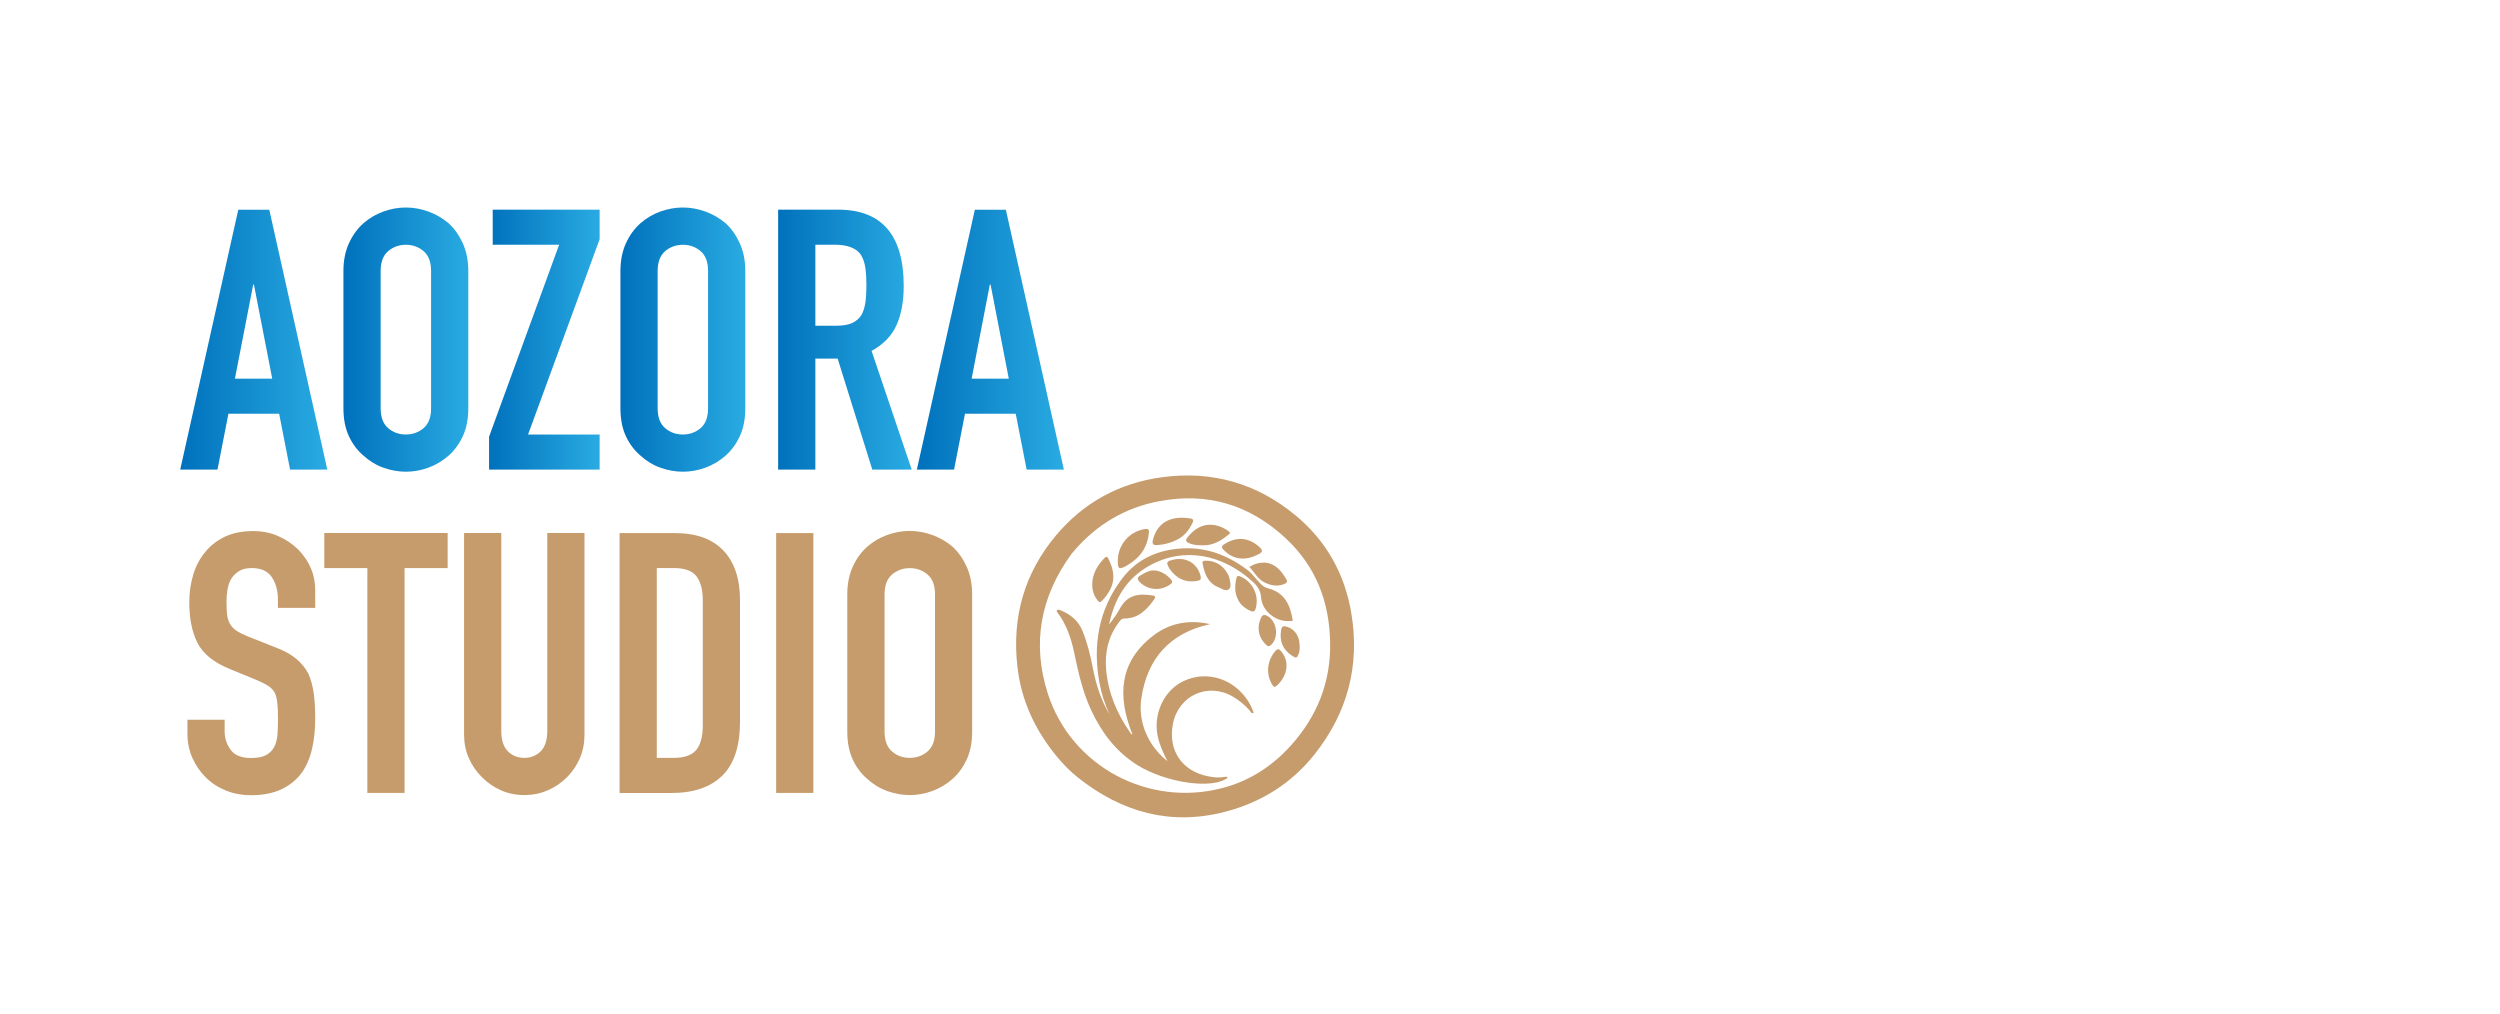 <?xml version="1.0" encoding="UTF-8"?>
<svg id="Layer_1" data-name="Layer 1" xmlns="http://www.w3.org/2000/svg" xmlns:xlink="http://www.w3.org/1999/xlink" viewBox="0 0 350 142">
  <defs>
    <style>
      .cls-1 {
        fill: url(#linear-gradient-5);
      }

      .cls-2 {
        fill: url(#linear-gradient-6);
      }

      .cls-3 {
        fill: url(#linear-gradient-4);
      }

      .cls-4 {
        fill: url(#linear-gradient-3);
      }

      .cls-5 {
        fill: url(#linear-gradient-2);
      }

      .cls-6 {
        fill: url(#linear-gradient);
      }

      .cls-7 {
        fill: #c69c6d;
      }
    </style>
    <linearGradient id="linear-gradient" x1="25.23" y1="47.55" x2="45.83" y2="47.55" gradientUnits="userSpaceOnUse">
      <stop offset="0" stop-color="#0071bc"/>
      <stop offset="1" stop-color="#29abe2"/>
    </linearGradient>
    <linearGradient id="linear-gradient-2" x1="48.08" x2="65.55" xlink:href="#linear-gradient"/>
    <linearGradient id="linear-gradient-3" x1="68.47" x2="83.95" xlink:href="#linear-gradient"/>
    <linearGradient id="linear-gradient-4" x1="86.86" x2="104.34" xlink:href="#linear-gradient"/>
    <linearGradient id="linear-gradient-5" x1="108.94" x2="127.64" xlink:href="#linear-gradient"/>
    <linearGradient id="linear-gradient-6" x1="128.36" x2="148.95" xlink:href="#linear-gradient"/>
  </defs>
  <g>
    <path class="cls-7" d="M148.07,106.05c-3.13-3.74-5.1-7.95-5.64-12.77-.77-6.87.97-13.05,5.44-18.36,3.85-4.57,8.84-7.29,14.75-8.1,7.04-.97,13.39.84,18.85,5.41,4.26,3.57,6.81,8.16,7.72,13.65,1.22,7.33-.55,13.9-5.13,19.7-3.24,4.1-7.51,6.76-12.55,8.07-7.65,1.99-14.45.06-20.56-4.76-1.05-.83-1.99-1.78-2.88-2.84M150.41,77.09c-.13.15-.27.29-.39.45-4.38,5.98-5.58,12.59-3.31,19.61,3.29,10.17,14.07,15.88,24.41,13.18,3.87-1.01,7.07-3.11,9.71-6.08,3.59-4.04,5.47-8.75,5.39-14.2-.08-5.74-1.95-10.7-6.21-14.68-5.07-4.73-11.01-6.49-17.79-5.19-4.68.9-8.62,3.21-11.82,6.9Z"/>
    <path class="cls-7" d="M159.24,107.12c-3-1.88-5-4.54-6.46-7.66-1.21-2.58-1.82-5.34-2.4-8.11-.43-2.04-1.09-3.97-2.37-5.65-.05-.06-.06-.15-.09-.22.2-.21.39-.11.56-.04,1.39.57,2.49,1.45,3.07,2.89.69,1.69,1.11,3.46,1.46,5.25.44,2.27,1.13,4.45,2.33,6.45-.65-1.41-1.13-2.88-1.41-4.4-.97-5.29-.14-10.24,3.13-14.58,2.1-2.79,5.06-4.12,8.59-4.28,3.37-.15,6.26,1,8.91,2.96.75.55,1.26,1.34,1.91,1.99.3.3.62.54,1.04.64,2.31.58,3.14,2.3,3.48,4.55-1.19.17-2.21-.12-3.11-.85-.79-.64-1.26-1.5-1.34-2.48-.07-.87-.48-1.51-1.05-2.04-4.17-3.87-9.65-5.11-14.62-2.32-3.14,1.76-4.84,4.58-5.6,8.21.62-.8,1.11-1.49,1.52-2.24,1.06-1.95,2.66-2.13,4.62-1.82.36.06.37.28.19.52-1.03,1.45-2.21,2.69-4.17,2.7-.41,0-.57.25-.77.51-1.5,1.97-2.01,4.22-1.8,6.63.28,3.24,1.49,6.15,3.35,8.8.08.11.12.29.33.29-2.11-5.3-1.93-10.16,2.99-13.89,2.33-1.76,5.05-2.2,7.89-1.55-5.63,1.22-8.8,4.8-9.63,10.37-.5,3.35.96,6.68,3.66,8.82-.63-1.22-1.14-2.35-1.39-3.6-.57-2.9.76-6.01,3.22-7.4,2.63-1.48,5.86-1.07,8.11.99.99.9,1.7,1.96,2.13,3.24-.33.13-.39-.12-.5-.25-.69-.81-1.49-1.48-2.41-2.02-3.49-2.04-7.59-.19-8.39,3.77-.74,3.68,1.21,6.65,4.91,7.38.72.14,1.47.23,2.22.1.18-.03.39-.11.54.09-2.05,1.67-8.57.77-12.65-1.75Z"/>
    <path class="cls-7" d="M157.62,79.26c-.97.49-1.11.4-1.13-.65-.03-2.3,1.57-4.2,3.83-4.55.59-.09.55.28.51.64-.17,1.66-.95,2.98-2.29,3.96-.28.21-.58.38-.92.6Z"/>
    <path class="cls-7" d="M164.73,75.58c-.89.46-1.8.67-2.75.74-.53.04-.71-.19-.58-.71.73-2.93,3.12-3.4,5.34-3.01.39.07.33.33.21.6-.48,1.01-1.14,1.87-2.22,2.38Z"/>
    <path class="cls-7" d="M155.09,78.05c1.19,2.29,1.02,3.96-.55,5.78-.17.19-.32.42-.65.48-.84-.87-1.1-1.94-.93-3.11.18-1.21.81-2.2,1.66-3.06.12-.12.25-.27.48-.09Z"/>
    <path class="cls-7" d="M168.85,76.33c-.85.03-1.64.03-2.39-.29-.36-.16-.56-.35-.26-.74,1.62-2.15,3.79-2.34,5.75-.97.08.06.14.15.28.31-.99.86-2.01,1.55-3.39,1.7Z"/>
    <path class="cls-7" d="M176.4,76.66c.37.38.37.62-.11.88-1.92,1.04-3.6.85-4.98-.55-.34-.35-.32-.53.09-.8,1.72-1.11,3.44-.98,5,.46Z"/>
    <path class="cls-7" d="M177.37,78.79c1.38.28,2.09,1.27,2.73,2.34.22.37-.02.51-.3.63-.99.42-1.97.19-2.84-.26-.88-.45-1.33-1.38-2.05-2.12.82-.54,1.59-.66,2.47-.59Z"/>
    <path class="cls-7" d="M163.77,79.69c-.57-.98-.51-1.11.59-1.35,1.77-.39,3.32.6,3.73,2.34.1.41-.04.55-.41.63-1.55.32-2.93-.23-3.9-1.62Z"/>
    <path class="cls-7" d="M173.36,84.02c-.55-1.01-.49-2.01-.27-3.04.06-.28.16-.43.49-.3,1.67.65,2.66,2.47,2.28,4.25-.16.75-.33.83-1.02.49-.62-.32-1.13-.74-1.49-1.4Z"/>
    <path class="cls-7" d="M172.11,80.89c.11.59.33,1.27-.07,1.61-.4.34-.99-.09-1.46-.28-1.48-.6-1.95-1.91-2.22-3.33-.08-.41.24-.39.51-.39,1.48,0,2.73.91,3.25,2.39Z"/>
    <path class="cls-7" d="M179.97,94.15c-.26.74-.65,1.35-1.21,1.83-.19.16-.37.31-.58-.02-.94-1.44-.85-3.26.24-4.66.43-.55.62-.54,1.04.01.64.84.81,1.77.51,2.84Z"/>
    <path class="cls-7" d="M160.69,80.03c1.31-.59,2.78.45,3.32,1.19.16.22.12.37-.1.54-1.34,1.02-3.17.91-4.36-.28-.33-.33-.38-.61.06-.89.33-.21.67-.41,1.09-.56Z"/>
    <path class="cls-7" d="M181.86,91.43c-.27.72-.37.76-.93.4-1.34-.85-1.84-2.06-1.57-3.65.08-.48.3-.57.72-.46,1.03.26,1.76,1.15,1.85,2.36.04.43.06.87-.08,1.36Z"/>
    <path class="cls-7" d="M176.39,88.99c-.31-.88-.2-1.68.14-2.47.17-.4.4-.52.82-.33,1.45.69,1.77,3.14.53,4.16-.22.18-.38.14-.57-.03-.39-.36-.71-.77-.92-1.33Z"/>
  </g>
  <g>
    <path class="cls-6" d="M25.23,65.74l8.13-36.38h4.34l8.12,36.38h-5.21l-1.53-7.82h-7.1l-1.53,7.82h-5.21ZM38.11,53.01l-2.56-13.18h-.1l-2.56,13.18h5.21Z"/>
    <path class="cls-5" d="M48.08,37.94c0-1.46.26-2.76.77-3.88.51-1.12,1.19-2.06,2.04-2.81.82-.72,1.75-1.26,2.79-1.64,1.04-.37,2.09-.56,3.14-.56s2.1.19,3.14.56c1.04.38,1.98.92,2.84,1.64.82.75,1.48,1.69,1.99,2.81.51,1.12.77,2.42.77,3.88v19.21c0,1.53-.26,2.84-.77,3.93-.51,1.09-1.18,1.99-1.99,2.71-.85.75-1.8,1.31-2.84,1.69-1.04.38-2.09.56-3.14.56s-2.1-.19-3.14-.56c-1.04-.37-1.97-.94-2.79-1.69-.85-.72-1.53-1.62-2.04-2.71-.51-1.09-.77-2.4-.77-3.93v-19.21ZM53.29,57.15c0,1.26.35,2.19,1.05,2.79.7.6,1.52.89,2.48.89s1.78-.3,2.48-.89c.7-.6,1.05-1.52,1.05-2.79v-19.21c0-1.26-.35-2.19-1.05-2.78-.7-.6-1.53-.89-2.48-.89s-1.78.3-2.48.89c-.7.6-1.05,1.52-1.05,2.78v19.21Z"/>
    <path class="cls-4" d="M68.47,65.74v-4.6l9.81-26.88h-9.3v-4.91h14.97v4.14l-10.02,27.34h10.02v4.91h-15.48Z"/>
    <path class="cls-3" d="M86.86,37.94c0-1.46.26-2.76.77-3.88.51-1.12,1.19-2.06,2.04-2.81.82-.72,1.75-1.26,2.79-1.64,1.04-.37,2.09-.56,3.14-.56s2.1.19,3.14.56c1.04.38,1.98.92,2.84,1.64.82.75,1.48,1.69,1.99,2.81.51,1.12.77,2.42.77,3.88v19.21c0,1.53-.26,2.84-.77,3.93-.51,1.09-1.18,1.99-1.99,2.71-.85.75-1.8,1.31-2.84,1.69-1.04.38-2.09.56-3.14.56s-2.1-.19-3.14-.56c-1.04-.37-1.97-.94-2.79-1.69-.85-.72-1.53-1.62-2.04-2.71-.51-1.09-.77-2.4-.77-3.93v-19.21ZM92.07,57.15c0,1.26.35,2.19,1.05,2.79.7.6,1.52.89,2.48.89s1.78-.3,2.48-.89c.7-.6,1.05-1.52,1.05-2.79v-19.21c0-1.26-.35-2.19-1.05-2.78-.7-.6-1.53-.89-2.48-.89s-1.78.3-2.48.89c-.7.6-1.05,1.52-1.05,2.78v19.21Z"/>
    <path class="cls-1" d="M108.94,65.74V29.35h8.38c6.13,0,9.2,3.56,9.2,10.68,0,2.15-.33,3.97-1,5.47-.66,1.5-1.83,2.71-3.5,3.63l5.62,16.61h-5.52l-4.85-15.54h-3.12v15.54h-5.21ZM114.15,34.26v11.34h2.96c.92,0,1.65-.13,2.2-.38.54-.26.97-.62,1.28-1.1.27-.48.46-1.06.56-1.76.1-.7.15-1.51.15-2.43s-.05-1.73-.15-2.43c-.1-.7-.31-1.3-.61-1.81-.65-.95-1.87-1.43-3.68-1.43h-2.71Z"/>
    <path class="cls-2" d="M128.36,65.74l8.12-36.38h4.34l8.12,36.38h-5.21l-1.53-7.82h-7.1l-1.53,7.82h-5.21ZM141.23,53.01l-2.55-13.18h-.1l-2.55,13.18h5.21Z"/>
  </g>
  <g>
    <path class="cls-7" d="M44.12,85.1h-5.21v-1.18c0-1.19-.28-2.22-.84-3.09-.56-.87-1.51-1.3-2.84-1.3-.72,0-1.29.14-1.74.41-.44.27-.8.61-1.07,1.02-.27.44-.46.95-.56,1.51-.1.56-.15,1.15-.15,1.76,0,.72.03,1.31.08,1.79.05.48.18.9.38,1.28.2.38.5.7.89.97.39.27.93.54,1.61.82l3.99,1.58c1.16.44,2.1.96,2.81,1.56.72.6,1.28,1.29,1.69,2.07.37.82.63,1.75.77,2.79.14,1.04.2,2.22.2,3.55,0,1.53-.15,2.96-.46,4.27-.31,1.31-.8,2.43-1.48,3.35-.72.95-1.65,1.7-2.81,2.25-1.16.54-2.57.82-4.24.82-1.26,0-2.44-.22-3.53-.66s-2.03-1.06-2.81-1.84c-.78-.78-1.41-1.69-1.87-2.73-.46-1.04-.69-2.17-.69-3.4v-1.94h5.21v1.63c0,.96.28,1.81.84,2.58.56.77,1.51,1.15,2.84,1.15.89,0,1.58-.13,2.07-.38.49-.26.88-.62,1.15-1.1.27-.48.43-1.05.49-1.71.05-.66.08-1.41.08-2.22,0-.95-.03-1.74-.1-2.35-.07-.61-.2-1.11-.41-1.48-.24-.37-.55-.68-.95-.92-.39-.24-.91-.49-1.56-.77l-3.73-1.53c-2.25-.92-3.76-2.14-4.52-3.65-.77-1.52-1.15-3.42-1.15-5.7,0-1.36.19-2.66.56-3.88.37-1.23.94-2.28,1.69-3.17.72-.89,1.63-1.59,2.73-2.12,1.11-.53,2.43-.79,3.96-.79,1.29,0,2.48.24,3.55.72,1.07.48,2,1.11,2.79,1.89,1.57,1.64,2.35,3.51,2.35,5.62v2.56Z"/>
    <path class="cls-7" d="M51.43,111.01v-31.48h-6.03v-4.91h17.27v4.91h-6.03v31.48h-5.21Z"/>
    <path class="cls-7" d="M81.83,74.62v28.21c0,1.19-.21,2.29-.64,3.3-.43,1-1.03,1.9-1.81,2.68s-1.69,1.4-2.71,1.84-2.11.66-3.27.66-2.24-.22-3.25-.66c-1.01-.44-1.9-1.06-2.68-1.84-.78-.78-1.4-1.68-1.84-2.68-.44-1-.66-2.1-.66-3.3v-28.21h5.21v27.7c0,1.29.31,2.25.92,2.86.61.61,1.38.92,2.3.92s1.69-.31,2.3-.92c.61-.61.92-1.57.92-2.86v-27.7h5.21Z"/>
    <path class="cls-7" d="M86.74,111.01v-36.38h7.72c3,0,5.27.82,6.82,2.45,1.55,1.64,2.32,3.95,2.32,6.95v17.02c0,3.41-.83,5.92-2.48,7.54-1.65,1.62-4.03,2.43-7.13,2.43h-7.26ZM91.95,79.53v26.57h2.4c1.46,0,2.5-.37,3.12-1.1.61-.73.92-1.88.92-3.45v-17.53c0-1.43-.29-2.54-.87-3.32-.58-.78-1.64-1.17-3.17-1.17h-2.4Z"/>
    <path class="cls-7" d="M108.66,111.01v-36.38h5.21v36.38h-5.21Z"/>
    <path class="cls-7" d="M118.62,83.21c0-1.46.26-2.76.77-3.88.51-1.12,1.19-2.06,2.04-2.81.82-.71,1.75-1.26,2.79-1.63,1.04-.38,2.09-.56,3.14-.56s2.1.19,3.14.56,1.98.92,2.84,1.63c.82.75,1.48,1.69,1.99,2.81.51,1.12.77,2.42.77,3.88v19.21c0,1.53-.26,2.84-.77,3.93-.51,1.09-1.17,1.99-1.99,2.71-.85.75-1.8,1.31-2.84,1.69-1.04.38-2.09.56-3.14.56s-2.1-.19-3.14-.56c-1.04-.37-1.97-.94-2.79-1.69-.85-.72-1.53-1.62-2.04-2.71-.51-1.09-.77-2.4-.77-3.93v-19.21ZM123.84,102.42c0,1.26.35,2.19,1.05,2.79.7.6,1.52.89,2.48.89s1.78-.3,2.48-.89c.7-.6,1.05-1.52,1.05-2.79v-19.21c0-1.26-.35-2.19-1.05-2.78-.7-.6-1.53-.89-2.48-.89s-1.78.3-2.48.89c-.7.6-1.05,1.52-1.05,2.78v19.21Z"/>
  </g>
</svg>